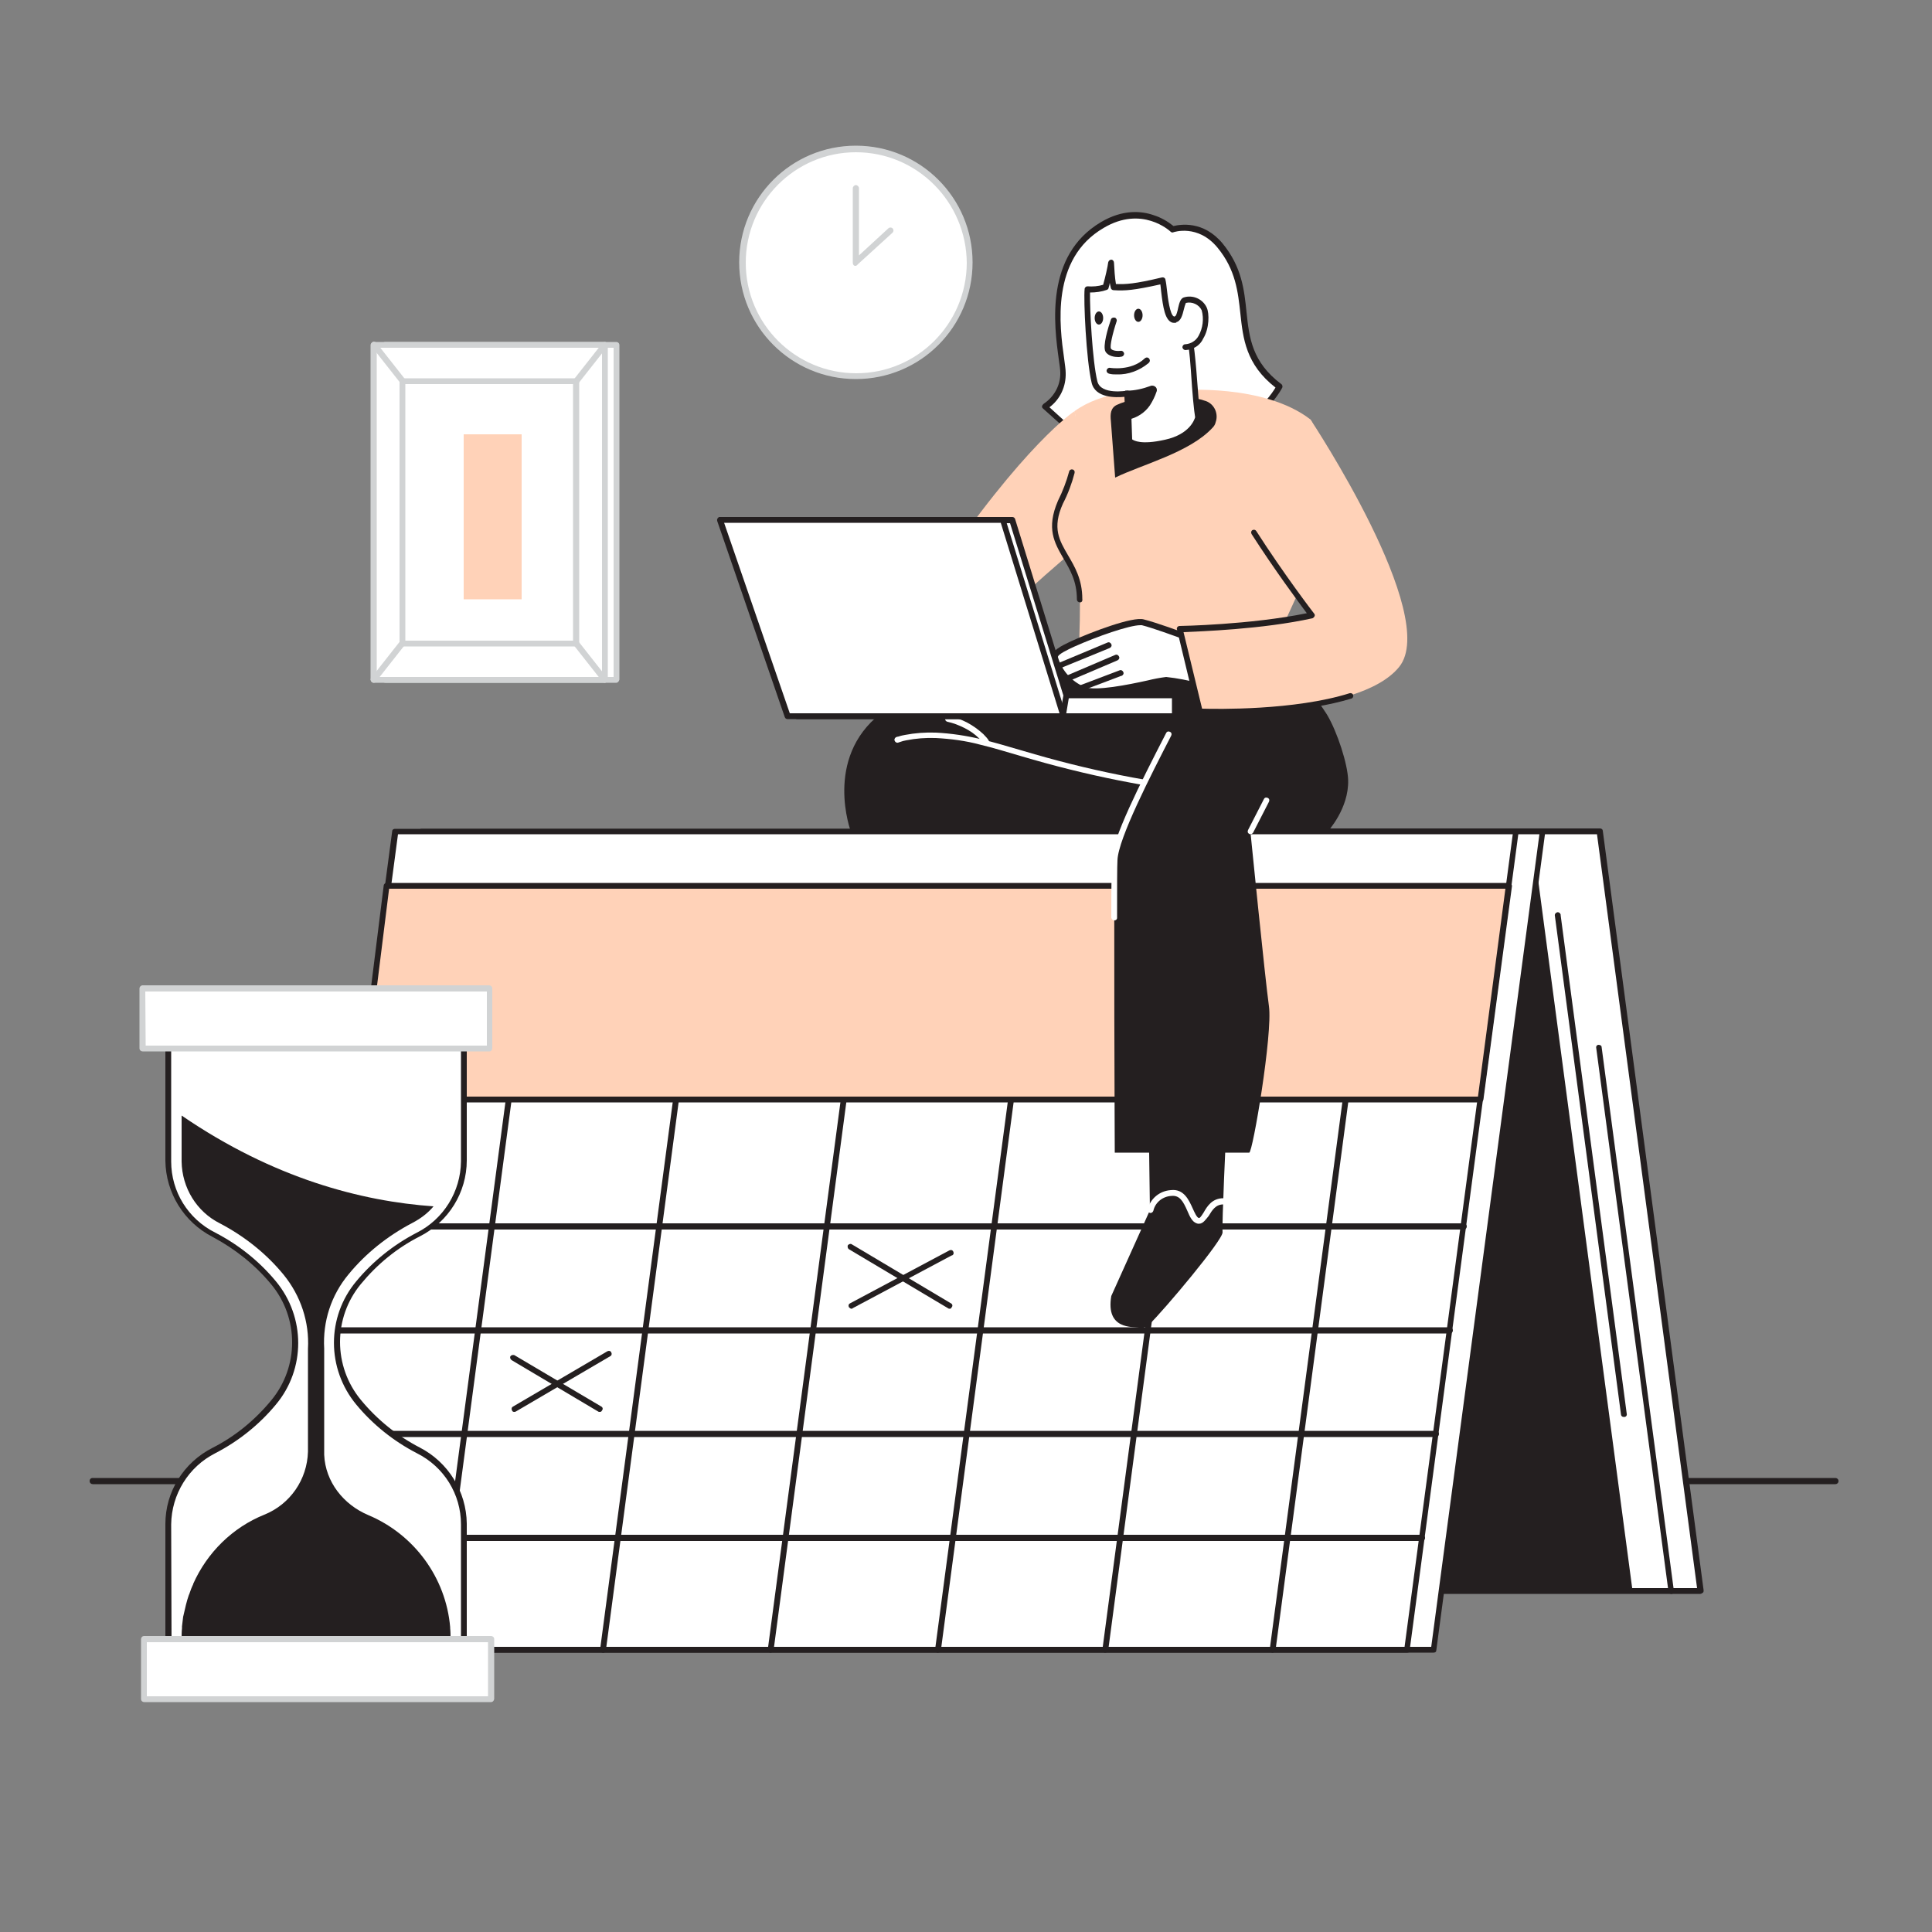 <svg transform="scale(1)" version="1.1" id="Layer_1" xmlns="http://www.w3.org/2000/svg" xmlns:xlink="http://www.w3.org/1999/xlink" x="0px" y="0px" viewBox="0 0 500 500" xml:space="preserve" class="show_show__wrapper__graphic__5Waiy "><rect x="0" y="0" width="500" height="500" fill="#808080" stroke="none"/><title>React</title><style type="text/css">
	.st0{fill:#FFFFFF;}
	.st1{fill:#D1D3D4;}
	.st2{fill:#241F20;}
	.st3{fill:none;}
	.st4{fill:#FFD2B8;}
</style><g id="Clock"><ellipse class="st0" transform="matrix(0.16 -0.987 0.987 0.16 118.959 275.724)" cx="221.5" cy="67.9" rx="29.4" ry="29.4"></ellipse><path class="st1" d="M221.5,98.1c-16.7,0-30.2-13.5-30.2-30.2s13.5-30.2,30.2-30.2s30.2,13.5,30.2,30.2c0,0,0,0,0,0l0,0
		C251.7,84.6,238.2,98.1,221.5,98.1z M221.5,39.4C205.8,39.4,193,52.2,193,68s12.8,28.6,28.6,28.6c15.8,0,28.5-12.8,28.6-28.5l0,0
		C250.1,52.2,237.3,39.4,221.5,39.4C221.5,39.4,221.5,39.4,221.5,39.4z"></path><path class="st1" d="M221.5,68.8h-0.3c-0.3-0.1-0.5-0.4-0.5-0.8V48.7c0-0.4,0.4-0.8,0.8-0.8c0.4,0,0.8,0.4,0.8,0.8v17.4l7.6-7
		c0.3-0.3,0.8-0.3,1.1,0c0.3,0.3,0.3,0.8,0,1.1c0,0,0,0,0,0l-0.1,0.1l-9,8.2C221.9,68.6,221.7,68.7,221.5,68.8z"></path></g><g id="Floor"><path class="st2" d="M475,384.1H24c-0.4,0-0.8-0.3-0.8-0.8s0.3-0.8,0.8-0.8h451c0.4,0,0.8,0.3,0.8,0.8S475.4,384.1,475,384.1z"></path></g><g id="Calendar"><polygon class="st0" points="333.4,215.2 359.6,411.7 440,411.7 413.9,215.2 333.4,215.2 	"></polygon><path class="st2" d="M440,412.5h-80.4c-0.4,0-0.7-0.3-0.7-0.6l-26.1-196.6c0-0.2,0-0.4,0.2-0.6c0.1-0.2,0.4-0.3,0.6-0.3h80.5
		c0.4,0,0.7,0.3,0.7,0.6l26.1,196.6c0,0.2,0,0.4-0.2,0.6C440.4,412.4,440.2,412.5,440,412.5z M360.2,411h79l-25.9-195.1h-79
		L360.2,411z"></path><polygon class="st2" points="315.9,215.2 342,411.7 422.5,411.7 396.4,215.2 315.9,215.2 	"></polygon><polygon class="st0" points="399.2,215.2 371,427 81.1,427 109.2,215.2 399.2,215.2 	"></polygon><path class="st2" d="M371,427.7H81.1c-0.2,0-0.4-0.1-0.6-0.2c-0.1-0.2-0.2-0.4-0.2-0.6l28.1-211.8c0-0.4,0.4-0.6,0.7-0.6h290
		c0.2,0,0.4,0.1,0.6,0.3c0.1,0.2,0.2,0.4,0.2,0.6l-28.2,211.8C371.7,427.5,371.4,427.7,371,427.7z M81.9,426.2h288.5l28-210.3H109.9
		L81.9,426.2z"></path><polygon class="st0" points="392.3,215.2 364.2,427 74.2,427 102.4,215.2 392.3,215.2 	"></polygon><path class="st2" d="M364.2,427.7h-290c-0.2,0-0.4-0.1-0.6-0.2c-0.1-0.2-0.2-0.4-0.2-0.6l28.1-211.8c0-0.4,0.4-0.6,0.7-0.6h290
		c0.2,0,0.4,0.1,0.6,0.3c0.1,0.2,0.2,0.4,0.2,0.6l-28.2,211.8C364.9,427.5,364.6,427.7,364.2,427.7z M75.1,426.2h288.4l28-210.3H103
		L75.1,426.2z"></path><path class="st2" d="M378.8,318.2h-290c-0.4,0-0.8-0.3-0.8-0.8s0.3-0.8,0.8-0.8h290c0.4,0,0.8,0.3,0.8,0.8S379.2,318.2,378.8,318.2
		z"></path><path class="st2" d="M375.2,345.1h-290c-0.4,0-0.8-0.3-0.8-0.8s0.3-0.8,0.8-0.8h290c0.4,0,0.8,0.3,0.8,0.8S375.6,345.1,375.2,345.1
		z"></path><path class="st2" d="M371.6,371.9h-290c-0.4,0-0.8-0.3-0.8-0.8s0.3-0.8,0.8-0.8h290c0.4,0,0.8,0.3,0.8,0.8S372,371.9,371.6,371.9z"></path><path class="st2" d="M368,398.8H78.1c-0.4,0-0.8-0.3-0.8-0.8s0.3-0.8,0.8-0.8H368c0.4,0,0.8,0.3,0.8,0.8S368.4,398.8,368,398.8z"></path><line class="st3" x1="348.3" y1="284.5" x2="329.3" y2="427"></line><path class="st2" d="M329.3,427.7h-0.1c-0.4-0.1-0.7-0.4-0.6-0.8c0,0,0,0,0,0l18.9-142.4c0-0.4,0.4-0.7,0.8-0.7
		c0.4,0,0.7,0.4,0.7,0.8c0,0,0,0.1,0,0.1l-18.9,142.4C330,427.5,329.7,427.7,329.3,427.7z"></path><line class="st3" x1="304.9" y1="284.5" x2="286" y2="427"></line><path class="st2" d="M286,427.7h-0.1c-0.4-0.1-0.7-0.4-0.6-0.8c0,0,0,0,0,0l18.9-142.4c0-0.4,0.4-0.7,0.8-0.7
		c0.4,0,0.7,0.4,0.7,0.8c0,0,0,0.1,0,0.1l-18.9,142.4C286.7,427.5,286.4,427.7,286,427.7z"></path><line class="st3" x1="261.6" y1="284.5" x2="242.7" y2="427"></line><path class="st2" d="M242.7,427.7h-0.1c-0.4-0.1-0.7-0.4-0.6-0.8c0,0,0,0,0,0l18.9-142.4c0.1-0.4,0.5-0.7,0.9-0.6
		c0.4,0.1,0.6,0.4,0.6,0.8l-18.9,142.4C243.4,427.5,243.1,427.7,242.7,427.7z"></path><line class="st3" x1="218.3" y1="284.5" x2="199.4" y2="427"></line><path class="st2" d="M199.4,427.7h-0.1c-0.4-0.1-0.7-0.4-0.6-0.8c0,0,0,0,0,0l18.9-142.4c0-0.4,0.4-0.7,0.8-0.7s0.7,0.4,0.7,0.8
		c0,0,0,0.1,0,0.1l-18.9,142.4C200.1,427.5,199.7,427.7,199.4,427.7z"></path><line class="st3" x1="175" y1="284.5" x2="156" y2="427"></line><path class="st2" d="M156,427.7h-0.1c-0.4-0.1-0.7-0.4-0.6-0.8c0,0,0,0,0,0l18.9-142.4c0-0.4,0.4-0.7,0.8-0.7s0.7,0.4,0.7,0.8
		c0,0,0,0.1,0,0.1l-18.9,142.4C156.7,427.5,156.4,427.8,156,427.7z"></path><line class="st3" x1="131.6" y1="284.5" x2="112.7" y2="427"></line><path class="st2" d="M112.7,427.7L112.7,427.7c-0.5-0.1-0.8-0.4-0.7-0.8c0,0,0,0,0,0l18.9-142.4c0.1-0.4,0.5-0.7,0.9-0.6
		c0.4,0.1,0.6,0.4,0.6,0.8l-18.9,142.4C113.4,427.5,113.1,427.7,112.7,427.7z"></path><polygon class="st4" points="93.2,284.5 383.1,284.5 390.5,229.3 100,229.3 	"></polygon><path class="st2" d="M383.1,285.3h-290c-0.4,0-0.7-0.3-0.7-0.7c0,0,0-0.1,0-0.1l6.9-55.3c0-0.4,0.4-0.7,0.7-0.7h290.5
		c0.2,0,0.4,0.1,0.6,0.2c0.1,0.2,0.2,0.4,0.2,0.6l-7.4,55.3C383.8,285,383.5,285.3,383.1,285.3z M94,283.8h288.5l7.1-53.8H100.7
		L94,283.8z"></path><path class="st2" d="M220.4,338.7c-0.3,0-0.5-0.2-0.7-0.4c-0.2-0.4-0.1-0.8,0.3-1c0,0,0,0,0,0l25.7-13.7c0.4-0.2,0.8-0.1,1,0.3
		s0.1,0.8-0.3,1c0,0,0,0-0.1,0l-25.7,13.7C220.6,338.7,220.5,338.7,220.4,338.7z"></path><path class="st2" d="M245.8,338.7c-0.1,0-0.3,0-0.4-0.1l-25.7-15.3c-0.3-0.2-0.4-0.6-0.3-1c0.2-0.3,0.7-0.5,1-0.3l25.7,15.3
		c0.4,0.2,0.5,0.7,0.2,1C246.2,338.6,246,338.7,245.8,338.7L245.8,338.7z"></path><path class="st2" d="M133.1,365.4c-0.3,0-0.5-0.1-0.6-0.4c-0.2-0.4-0.1-0.8,0.3-1l24.4-14.3c0.4-0.2,0.8-0.1,1,0.3
		c0.2,0.4,0.1,0.8-0.3,1l0,0l-24.4,14.3C133.3,365.4,133.2,365.4,133.1,365.4z"></path><path class="st2" d="M155.2,365.4c-0.1,0-0.3,0-0.4-0.1L132.4,352c-0.3-0.2-0.5-0.7-0.3-1c0.2-0.3,0.6-0.4,1-0.3l22.5,13.3
		c0.4,0.2,0.5,0.7,0.2,1C155.7,365.3,155.5,365.4,155.2,365.4L155.2,365.4z"></path><line class="st3" x1="413.9" y1="271.1" x2="432.5" y2="411.7"></line><path class="st2" d="M432.5,412.5c-0.4,0-0.7-0.3-0.7-0.6l-18.7-140.7c-0.1-0.4,0.2-0.8,0.6-0.8s0.8,0.2,0.8,0.6l18.7,140.7
		c0.1,0.4-0.2,0.8-0.6,0.8C432.6,412.5,432.6,412.5,432.5,412.5L432.5,412.5z"></path><line class="st3" x1="403.1" y1="237" x2="420.2" y2="366"></line><path class="st2" d="M420.2,366.7c-0.4,0-0.7-0.3-0.7-0.7l-17.1-129c-0.1-0.4,0.2-0.8,0.6-0.9c0.4-0.1,0.8,0.2,0.9,0.6
		c0,0,0,0.1,0,0.2l17.1,129c0.1,0.4-0.2,0.8-0.6,0.8c0,0,0,0,0,0L420.2,366.7z"></path></g><g id="Hourglass"><path class="st0" d="M108.2,319.5c7.2-3.6,11.7-11,11.8-19v-33.1H43.6v33.1c0.1,8,4.6,15.4,11.8,19c5.9,3.1,11.2,7.3,15.5,12.5
		c7.4,9,7.4,22,0,31c-4.3,5.1-9.5,9.4-15.5,12.4c-7.2,3.6-11.7,11-11.8,19v33.1H120v-33c-0.1-8-4.6-15.4-11.8-19
		c-5.9-3.1-11.2-7.3-15.4-12.5c-7.4-9-7.4-22,0-31C97,326.9,102.3,322.6,108.2,319.5z"></path><path class="st2" d="M120,428.3H43.6c-0.4,0-0.8-0.3-0.8-0.8v-33.1c0-8.3,4.7-15.9,12.2-19.7c5.9-3,11-7.2,15.2-12.3
		c7.2-8.7,7.2-21.3,0-30c-4.2-5.1-9.4-9.2-15.2-12.3c-7.4-3.8-12.1-11.4-12.2-19.7v-33.1c0-0.4,0.3-0.7,0.7-0.8c0,0,0,0,0,0H120
		c0.4,0,0.7,0.3,0.8,0.7c0,0,0,0,0,0v33.1c0,8.3-4.7,15.9-12.2,19.7c-5.9,3-11,7.2-15.2,12.3c-7.2,8.7-7.2,21.3,0,30
		c4.2,5.1,9.4,9.3,15.2,12.3c7.4,3.8,12.1,11.4,12.2,19.7v33.1C120.7,427.9,120.4,428.3,120,428.3z M44.4,426.8h74.9v-32.3
		c0-7.8-4.4-14.9-11.4-18.4c-6-3.1-11.4-7.4-15.7-12.6c-7.7-9.3-7.7-22.7,0-31.9c4.3-5.2,9.7-9.5,15.7-12.6l0,0
		c6.9-3.5,11.3-10.6,11.4-18.4v-32.3H44.3v32.3c0,7.8,4.4,14.9,11.4,18.4c6,3.1,11.4,7.4,15.7,12.6c7.7,9.3,7.7,22.7,0,31.9
		c-4.3,5.2-9.7,9.5-15.7,12.6c-6.9,3.5-11.3,10.6-11.4,18.4L44.4,426.8z"></path><path class="st2" d="M50,409.9c0,0,0,0.1,0,0.1c-0.4,0.8-0.7,1.6-1,2.5c0,0.1,0,0.1-0.1,0.2c-0.6,1.7-1,3.5-1.4,5.3
		c0,0.1-0.1,0.3-0.1,0.4c-0.1,0.8-0.2,1.7-0.3,2.5v0.5c-0.1,0.9-0.1,1.8-0.1,2.7h69.6c0-0.9,0-1.8-0.1-2.7v-0.3
		c-1.1-12.8-9.3-24-21.2-29c-6.4-2.7-11.1-8.6-11.4-15.6c0-0.5,0-1,0-1.5v-26l0,0c-0.4-7,1.8-13.8,6.3-19.2
		c4.5-5.5,10.2-10,16.5-13.3c2.1-1.1,4-2.5,5.5-4.3c-18.6-1.3-41.4-7.2-65.2-23.5v11.9c0.1,6.8,3.9,13,9.9,16
		c6.3,3.3,12,7.8,16.5,13.3c4.4,5.4,6.7,12.2,6.3,19.2l0,0v26.2v0.4c-0.2,7.2-4.6,13.6-11.3,16.3C60.2,395.3,53.6,401.8,50,409.9z"></path><rect class="st0" x="36.9" y="255.8" width="89.8" height="15.5"></rect><path class="st1" d="M126.7,272.1H36.9c-0.4,0-0.8-0.3-0.8-0.8v-15.5c0-0.4,0.3-0.7,0.7-0.8c0,0,0,0,0,0h89.8
		c0.4,0,0.7,0.3,0.8,0.7c0,0,0,0,0,0v15.5C127.4,271.7,127.1,272.1,126.7,272.1z M37.7,270.6H126v-14H37.6L37.7,270.6z"></path><rect class="st0" x="37.3" y="424.2" width="89.8" height="15.5"></rect><path class="st1" d="M127.1,440.5H37.3c-0.4,0-0.8-0.3-0.8-0.8v-15.5c0-0.4,0.3-0.8,0.8-0.8h89.8c0.4,0,0.8,0.3,0.8,0.8v15.5
		C127.8,440.2,127.5,440.5,127.1,440.5z M38,439h88.3v-14H38V439z"></path></g><g id="Wall_photo"><rect class="st0" x="99.7" y="89.3" width="59.8" height="86.6"></rect><path class="st1" d="M159.5,176.7H99.7c-0.4,0-0.8-0.3-0.8-0.8V89.3c0-0.4,0.3-0.8,0.8-0.8h59.8c0.4,0,0.8,0.3,0.8,0.8v86.6
		C160.2,176.3,159.9,176.7,159.5,176.7z M100.5,175.2h58.3V90h-58.3L100.5,175.2z"></path><rect class="st0" x="96.7" y="89.3" width="59.8" height="86.6"></rect><path class="st1" d="M156.5,176.7H96.7c-0.4,0-0.7-0.3-0.8-0.8V89.3c0-0.4,0.3-0.7,0.8-0.8h59.8c0.4,0,0.7,0.3,0.8,0.8v86.6
		C157.2,176.3,156.9,176.7,156.5,176.7z M97.5,175.2h58.3V90H97.5L97.5,175.2z"></path><rect class="st0" x="104.2" y="98.7" width="44.9" height="67.9"></rect><path class="st1" d="M149.1,167.3h-44.9c-0.4,0-0.7-0.3-0.8-0.8V98.7c0-0.4,0.3-0.7,0.8-0.8h44.9c0.4,0,0.7,0.3,0.8,0.8v67.9
		C149.8,167,149.5,167.3,149.1,167.3z M104.9,165.8h43.4V99.4h-43.4L104.9,165.8z"></path><rect class="st4" x="120" y="112.4" width="15" height="42.7"></rect><line class="st3" x1="156.5" y1="89.3" x2="149.1" y2="98.7"></line><path class="st1" d="M149.1,99.4c-0.4,0-0.7-0.3-0.8-0.7c0-0.2,0.1-0.4,0.2-0.5l7.4-9.4c0.3-0.3,0.7-0.4,1.1-0.1
		c0.3,0.3,0.4,0.7,0.1,1.1l-7.4,9.4C149.5,99.3,149.3,99.4,149.1,99.4z"></path><line class="st3" x1="96.7" y1="89.3" x2="104.2" y2="98.7"></line><path class="st1" d="M104.2,99.4c-0.2,0-0.4-0.1-0.6-0.3l-7.4-9.4c-0.3-0.3-0.2-0.8,0.1-1.1s0.8-0.2,1.1,0.1l7.4,9.4
		c0.3,0.3,0.2,0.8-0.1,1C104.5,99.4,104.3,99.4,104.2,99.4z"></path><line class="st3" x1="104.2" y1="166.6" x2="96.7" y2="175.9"></line><path class="st1" d="M96.7,176.7c-0.2,0-0.3-0.1-0.5-0.2c-0.3-0.3-0.4-0.7-0.1-1.1c0,0,0,0,0,0l7.4-9.4c0.3-0.3,0.7-0.4,1.1-0.1
		c0.3,0.3,0.4,0.7,0.1,1.1l-7.4,9.4C97.2,176.6,96.9,176.7,96.7,176.7z"></path><line class="st3" x1="149.1" y1="166.6" x2="156.5" y2="175.9"></line><path class="st1" d="M156.5,176.7c-0.2,0-0.4-0.1-0.6-0.3l-7.4-9.4c-0.3-0.3-0.2-0.8,0.1-1.1s0.8-0.2,1.1,0.1l7.4,9.4
		c0.3,0.3,0.2,0.8-0.1,1.1c0,0,0,0,0,0C156.8,176.6,156.7,176.7,156.5,176.7z"></path></g><g id="Character"><path class="st2" d="M294.7,175.6c0,0-52-2.5-66.8,9.1s-7.7,30.5-7.7,30.5l83.7-0.2l7.4-42.4L294.7,175.6z"></path><path class="st0" d="M303.3,204.3l-0.6-0.1l-2.1-0.3c-2.6-0.4-5.2-0.8-7.8-1.3c-8.6-1.6-17-3.6-25.4-6l-3.1-0.9
		c-3.8-1.1-7.3-2.2-10.7-3c-3.7-1-7.6-1.5-11.4-1.7c-2.6-0.1-5.2,0.1-7.7,0.6c-0.5,0.1-1,0.2-1.5,0.4l-0.6,0.2
		c-0.4,0.1-0.8-0.2-0.9-0.6c-0.1-0.4,0.2-0.8,0.6-0.9l0.5-0.1c0.5-0.2,1.1-0.3,1.6-0.4c2.6-0.5,5.3-0.7,8-0.6
		c4,0.2,7.9,0.8,11.7,1.7c3.4,0.8,7,1.9,10.8,3l3.1,0.9c8.3,2.4,16.7,4.4,25.2,6c2.6,0.5,5.1,0.9,7.8,1.3l2.1,0.3
		c0.8,0.1,1,0.2,1.2,0.5l-0.6,0.4l-0.7-0.1l0.7,0.1L303.3,204.3z"></path><path class="st0" d="M255.3,192.8c-0.2,0-0.4-0.1-0.6-0.2c-0.1-0.1-0.1-0.2-0.2-0.3c-0.3-0.4-0.7-0.8-1.1-1.2
		c-1.1-1.1-2.4-2-3.8-2.7c-1.4-0.7-2.9-1.3-4.4-1.6c-0.4-0.1-0.7-0.5-0.6-0.9c0.1-0.4,0.5-0.7,0.9-0.6l0,0c1.7,0.4,3.3,0.9,4.8,1.7
		c1.5,0.8,2.9,1.8,4.2,3c1.5,1.5,1.5,1.9,1.5,2.1c0,0.2-0.1,0.4-0.2,0.6C255.6,192.8,255.4,192.8,255.3,192.8z"></path><path class="st2" d="M297.3,291.2l0.3,22l-10,22.2c-1.5,8.8,5.6,7.9,7.2,8.2l0,0c0.9,0.2,1.8-0.1,2.5-0.7c4.1-4,19.3-22.1,19.1-24
		c-0.2-2.3,0.9-25.6,0.9-25.6L297.3,291.2z"></path><path class="st2" d="M311.3,172.6c0,0-22.5,42.5-22.8,49.9s0,75.8,0,75.8h34.8c0.9,0,6.1-30.8,5.1-37.9s-4.8-45.2-4.8-45.2h20
		c0,0,5.5-5.9,5.3-13.3c-0.1-4.1-2.8-12.5-5.5-17c-1.7-2.8-12.7-17.8-12.7-17.8L311.3,172.6z"></path><path class="st0" d="M302.5,189.9c-0.7-1.7-1.3-3.5-1.8-5.3c-0.6-1.8-1.2-3.6-1.5-5.4"></path><path class="st2" d="M302.4,190.5c-0.4,0-0.6-0.7-2.2-5.7c-1.8-5.8-1.8-5.8-1.2-6l0.2,0.5h0.5c0,0.4,0.8,2.9,1.5,5.2
		s1.5,4.8,1.7,5.1l-0.4,0.2l0.1,0.6C302.6,190.4,302.5,190.5,302.4,190.5z"></path><path class="st0" d="M315.7,63.6c10.7,13,0.8,25.7,15.4,36.5c0,0-3.5,6.3-7.9,7.6l-3.2-2.6l0.2,2.9c0,0-27.8,12.6-39.4,4.6
		l-1.5-3.4l-2.2,2.4l-6.8-6.1c3-1.9,4.7-5.3,4.6-8.8c-0.2-5.8-6.4-28.4,10.1-38.2c10.6-6.3,18.3,1.1,18.3,1.1S310.2,56.9,315.7,63.6
		z"></path><path class="st2" d="M291.4,115.8c-4.2,0-8.1-0.8-11-2.8c-0.1-0.1-0.2-0.2-0.3-0.3l-1-2.4l-1.4,1.5c-0.1,0.1-0.3,0.2-0.5,0.2
		c-0.2,0-0.4-0.1-0.5-0.2l-6.8-6.1c-0.2-0.2-0.3-0.4-0.2-0.6c0-0.2,0.2-0.4,0.4-0.6c2.7-1.8,4.4-4.8,4.3-8.1c0-0.8-0.2-2.1-0.4-3.5
		c-1.2-8.7-3.6-26.8,10.9-35.4c5.7-3.4,10.6-2.9,13.7-1.8c1.9,0.6,3.6,1.6,5.1,2.8c1.7-0.4,7.7-1.5,12.7,4.5l0,0
		c5,6.1,5.6,12,6.2,17.8c0.7,6.6,1.4,12.9,9,18.6c0.3,0.2,0.4,0.7,0.2,1c-0.1,0.3-3.7,6.6-8.4,7.9c-0.2,0.1-0.5,0-0.7-0.1l-1.9-1.5
		l0.1,1.1c0,0.3-0.2,0.6-0.4,0.7C319.6,108.9,304.1,115.8,291.4,115.8z M281.4,111.9c10.3,6.8,34.2-3,38-4.6l-0.2-2.3
		c0-0.3,0.1-0.6,0.4-0.7c0.3-0.1,0.6-0.1,0.8,0.1l2.9,2.4c3.2-1.1,5.9-5,6.8-6.5c-7.7-6-8.4-12.7-9.1-19.2c-0.6-5.5-1.2-11.3-5.9-17
		c-5.1-6.2-11.4-4-11.4-4c-0.2,0.1-0.5,0.1-0.7-0.1c-0.3-0.3-7.5-6.9-17.4-1c-13.7,8-11.4,25.4-10.2,33.8c0.2,1.6,0.4,2.8,0.4,3.7
		c0.1,3.5-1.4,6.8-4.2,8.9l5.5,5l1.7-1.9c0.2-0.2,0.4-0.3,0.7-0.2c0.3,0,0.5,0.2,0.6,0.4L281.4,111.9z"></path><path class="st4" d="M278.1,106.4c0,0-12.9,8.3-36.2,42.8c6.6,2.3,12.7,5.6,18.3,9.8c6-7.4,24.3-21.9,24.3-21.9L278.1,106.4
		L278.1,106.4z"></path><path class="st4" d="M305.5,101c0,0,21.6-1.8,33.7,7.6c6.4,11.6,2.6,25.6,1.3,32.6s-13.7,31.4-13.7,31.4s-16.9,3.5-27.8,3.7
		c-6.9,0.1-13.7-0.1-20.6-0.9c0,0,1.1-4.4,1.1-20.3c0-11.5-10.2-13.3-4.9-25.1c3.7-7.3,4.9-15.6,3.5-23.6
		C285.2,101.3,295.3,100.6,305.5,101L305.5,101z"></path><path class="st2" d="M313.8,110.7c-5.9,6.4-18.2,9.5-25.2,12.9l-1.1-14.6c-0.2-1.8-0.1-3.4,1.5-4.2c5.1-2.4,16.5-3.3,23.1-1
		c2.2,0.8,3.3,3.3,2.5,5.5C314.5,109.8,314.2,110.3,313.8,110.7z"></path><path class="st0" d="M291.7,101.9l0.5,12.1c0,0,1.3,2.3,9.4,0.5c7.6-1.7,8.4-6.5,8.4-6.5c-0.4-2-0.8-7.5-1.1-12.2
		c-0.4-5.4-1.3-14.3-3.2-14.2c-4.2,4.8-4.2-6.7-4.8-9c-7.5,1.7-9.7,1.8-12.7,1.7c-0.4-2.1-0.6-4.2-0.7-6.2c-0.1,1.2-1.1,5.3-1.4,6.3
		c-1.5,0.5-3.2,0.7-4.8,0.6c-0.3,2.9,0.4,18.3,1.8,24C284.2,103.2,291.7,101.9,291.7,101.9z"></path><path class="st2" d="M296.3,115.9c-3.6,0-4.5-1.2-4.7-1.6c-0.1-0.1-0.1-0.2-0.1-0.3l-0.5-11.3c-2.1,0.2-7.6,0.4-8.5-3.7
		c-1.4-5.9-2.1-21.4-1.8-24.2c0-0.4,0.4-0.7,0.7-0.7l0,0c1.4,0.1,2.8,0,4.1-0.4l0.1-0.4c0.4-1.4,1.1-4.4,1.2-5.4
		c0.1-0.4,0.4-0.7,0.8-0.7c0.4,0,0.7,0.4,0.7,0.8c0.1,1.8,0.2,3.7,0.5,5.5c2.5,0.1,4.8,0,11.9-1.7c0.4-0.1,0.8,0.1,0.9,0.5
		c0.2,0.9,0.3,1.8,0.4,2.7c0.2,2,0.8,6.5,1.8,6.9c0.2,0.1,0.6-0.1,1.3-0.9c0.1-0.1,0.3-0.2,0.5-0.2c0.4,0,0.7,0.1,1,0.4
		c1.7,1.5,2.5,8.7,3,14.5c0.5,6.5,0.8,10.6,1.1,12.1c0.1,0.4-0.5,1.7-0.7,2.1c-1,1.8-3.3,4.1-8.2,5.2
		C300,115.7,298.1,115.9,296.3,115.9z M293,113.7c0.4,0.3,2.3,1.5,8.5,0.1c6.4-1.4,7.6-5.2,7.8-5.8c-0.3-1.8-0.7-5.8-1.1-12.1
		c-0.6-9-1.7-12.5-2.3-13.3c-0.6,0.7-1.5,1.1-2.5,0.9c-1.9-0.6-2.4-3.9-2.9-8.1c-0.1-0.7-0.1-1.3-0.2-1.8c-6.8,1.5-9.1,1.7-12.1,1.5
		c-0.3,0-0.6-0.2-0.7-0.5c-0.1-0.5-0.2-0.9-0.3-1.4c0,0.2-0.1,0.4-0.1,0.6l-0.2,0.7c0,0.2-0.2,0.4-0.4,0.5c-1.4,0.5-2.9,0.7-4.4,0.7
		c-0.1,4,0.6,17.8,1.9,23c0.9,3.6,7.6,2.4,7.7,2.4c0.2,0,0.4,0,0.6,0.2c0.2,0.1,0.3,0.3,0.3,0.6L293,113.7z"></path><path class="st2" d="M297.3,104.7c0.7-1.1,1.2-2.2,1.6-3.4c0.1-0.4,0-0.8-0.4-0.9c-0.2-0.1-0.4-0.1-0.6,0c-2,0.8-4,1.2-6.1,1.2
		l0.2,6.5C294.2,107.7,296,106.4,297.3,104.7z"></path><path class="st2" d="M291.5,108.7l-0.3-7.6h0.5c2,0,4.1-0.5,6-1.2c0.4-0.2,1-0.1,1.3,0.2c0.4,0.3,0.5,0.9,0.3,1.3
		c-0.4,1.2-1,2.4-1.7,3.5l0,0c-1.3,1.9-3.3,3.2-5.6,3.7L291.5,108.7z M292.3,102.1l0.2,5.4c1.8-0.5,3.3-1.6,4.4-3.1l0,0
		c0.7-1,1.2-2.1,1.6-3.3c0-0.1,0-0.2-0.1-0.3c-0.1-0.1-0.2-0.1-0.3,0C296.2,101.6,294.3,102,292.3,102.1z"></path><path class="st0" d="M304.2,82.8c1.5-0.3,1.5-4.7,2.4-5c2-0.6,4.2,0.3,5.1,2.2c0.7,2.5,0.4,5.1-0.9,7.3c-0.9,1.5-2.4,2.5-4.1,2.6"></path><path class="st2" d="M306.8,90.6c-0.4,0-0.7-0.3-0.8-0.7c0-0.4,0.3-0.8,0.7-0.8c1.5-0.1,2.8-0.9,3.5-2.2c1.1-2,1.4-4.4,0.8-6.6
		c-0.7-1.5-2.5-2.3-4.1-1.9c-0.2,0.5-0.4,1.1-0.5,1.6c-0.4,1.6-0.8,3.2-2.1,3.4c-0.4,0.1-0.8-0.1-0.9-0.5c-0.1-0.4,0.1-0.8,0.5-0.9
		c0,0,0.1,0,0.1,0c0.4-0.1,0.8-1.7,0.9-2.3c0.3-1.3,0.6-2.4,1.4-2.7c2.4-0.8,5,0.4,6,2.6c0.7,1.5,0.7,5.4-0.9,8
		C310.6,89.4,308.8,90.5,306.8,90.6L306.8,90.6z"></path><rect class="st0" x="251.3" y="180" width="52.8" height="5.4"></rect><path class="st2" d="M304.1,186.1h-52.8c-0.4,0-0.7-0.3-0.8-0.8V180c0-0.4,0.3-0.8,0.8-0.8h52.8c0.4,0,0.8,0.3,0.8,0.8v5.4
		C304.8,185.8,304.5,186.1,304.1,186.1z M252,184.6h51.3v-3.9H252V184.6z"></path><polygon class="st0" points="276,179.9 262,134.5 188.8,134.5 206.3,185.3 275,185.3 	"></polygon><path class="st2" d="M275,186.1h-68.7c-0.3,0-0.6-0.2-0.7-0.5l-17.5-50.8c-0.1-0.4,0.1-0.8,0.5-1c0.1,0,0.2,0,0.2,0H262
		c0.3,0,0.6,0.2,0.7,0.5l14,45.4c0,0.1,0,0.2,0,0.4l-0.9,5.4C275.7,185.8,275.4,186.1,275,186.1z M206.8,184.6h67.6l0.8-4.6
		l-13.8-44.6h-71.6L206.8,184.6z"></path><polygon class="st0" points="275.2,185.3 259.5,134.5 186.4,134.5 203.9,185.3 	"></polygon><path class="st2" d="M275.2,186.1h-71.4c-0.3,0-0.6-0.2-0.7-0.5l-17.5-50.8c-0.1-0.4,0.1-0.8,0.5-1c0.1,0,0.2,0,0.2,0h73.2
		c0.3,0,0.6,0.2,0.7,0.5l15.7,50.8c0.1,0.2,0,0.5-0.1,0.7C275.7,186,275.5,186.1,275.2,186.1z M204.4,184.6h69.8L259,135.3h-71.6
		L204.4,184.6z"></path><path class="st0" d="M306.4,164.6c0,0-7.3-2.8-10.6-3.5c-2.4-0.6-12.1,2.8-18.2,5.6c-2.7,1.2-4.8,2.3-4.5,3.6
		c1.1,3.7,3.8,6.7,7.4,8.2c4.4,1.7,19.2-2.5,21.4-2.5s9.9,1.9,9.9,1.9L306.4,164.6z"></path><path class="st2" d="M283.5,179.6c-1.1,0-2.2-0.1-3.3-0.5c-3.8-1.5-6.7-4.8-7.8-8.7c-0.5-2,2.2-3.2,4.9-4.5
		c5.1-2.3,15.8-6.4,18.7-5.6c3.2,0.8,10.4,3.4,10.7,3.6c0.2,0.1,0.3,0.2,0.4,0.4l5.4,13.2c0.1,0.4,0,0.8-0.4,1
		c-0.1,0.1-0.3,0.1-0.4,0c-2.1-0.5-8-1.9-9.7-1.9c-1.5,0.2-3,0.5-4.5,0.8C292.1,178.6,287.1,179.6,283.5,179.6z M295.1,161.8
		c-2.8,0-11.2,2.9-17.2,5.6c-1.5,0.7-4.3,2-4.1,2.7c1,3.5,3.6,6.3,6.9,7.7c2.9,1.1,11.3-0.6,16.3-1.7c1.6-0.4,3.2-0.7,4.8-0.9
		c2.9,0.3,5.8,0.9,8.6,1.6l-4.7-11.6c-1.4-0.5-7.4-2.7-10.2-3.4C295.5,161.8,295.3,161.8,295.1,161.8L295.1,161.8z"></path><path class="st4" d="M339.3,108.8c0,0,33.5,50.6,22.8,63.8S310.5,184,310.5,184l-5.1-21.2c0,0,19-0.2,34.2-3.6
		c0,0-14.9-14.1-17.9-25.6S327,106.5,339.3,108.8L339.3,108.8z"></path><path class="st0" d="M288.4,238.2L288.4,238.2c-0.4,0-0.7-0.3-0.8-0.7c0,0,0,0,0,0c0-8.3,0.1-13.3,0.1-15
		c0.2-5.5,7.1-19.2,14.1-32.8c0.2-0.4,0.6-0.5,1-0.3c0.4,0.2,0.5,0.6,0.3,1c-5.1,9.9-13.7,26.6-13.9,32.2c-0.1,1.7-0.1,6.7-0.1,15
		C289.1,237.9,288.8,238.2,288.4,238.2z"></path><path class="st0" d="M323.6,215.9c-0.1,0-0.2,0-0.3-0.1c-0.4-0.2-0.5-0.6-0.3-1c0,0,0,0,0,0l4.1-8c0.2-0.4,0.6-0.5,1-0.3
		c0.4,0.2,0.5,0.6,0.3,1l0,0l-4.1,8C324.1,215.8,323.8,215.9,323.6,215.9z"></path><path class="st2" d="M279.5,155.9c-0.4,0-0.8-0.3-0.8-0.8c0-4.7-1.8-7.7-3.5-10.6c-2.3-4-4.5-7.7-1.4-14.9c1.2-2.4,2.2-5,2.9-7.6
		c0.1-0.4,0.5-0.6,0.9-0.5c0.4,0.1,0.6,0.5,0.5,0.9c-0.7,2.7-1.7,5.4-3,7.9c-2.9,6.4-0.9,9.6,1.3,13.4c1.7,2.9,3.7,6.2,3.7,11.3
		C280.2,155.6,279.9,155.9,279.5,155.9C279.5,155.9,279.5,155.9,279.5,155.9z"></path><path class="st2" d="M315.1,184.8c-2.9,0-4.6-0.1-4.7-0.1c-0.3,0-0.6-0.3-0.7-0.6l-5.1-21.2c-0.1-0.2,0-0.5,0.1-0.6
		c0.1-0.2,0.4-0.3,0.6-0.3c0.2,0,18.2-0.3,32.9-3.3c-2.1-2.8-8.4-11.3-14.3-20.5c-0.2-0.4-0.1-0.8,0.2-1c0.4-0.2,0.8-0.1,1,0.2
		c7.1,11.1,14.9,21.3,15,21.4c0.2,0.2,0.2,0.5,0.1,0.7c-0.1,0.2-0.3,0.4-0.5,0.5c-13.1,2.9-29.4,3.4-33.4,3.6l4.8,19.8
		c3.6,0.1,23.9,0.5,38.2-4c0.4-0.1,0.8,0.1,0.9,0.5c0,0,0,0,0,0c0.1,0.4-0.1,0.8-0.5,0.9C338.2,184.3,322.8,184.8,315.1,184.8z"></path><path class="st0" d="M288.2,82.9c0,0-2.2,6.5-1.4,7.7s3.2,1,3.2,1"></path><path class="st2" d="M289.4,92.4c-0.9,0-2.6-0.2-3.3-1.4c-0.8-1.4,0.7-6.3,1.4-8.3c0.1-0.4,0.6-0.6,1-0.5c0.4,0.1,0.6,0.6,0.5,0.9
		c-1.1,3.3-1.8,6.5-1.5,7.1s1.8,0.7,2.5,0.6c0.4-0.1,0.8,0.2,0.9,0.6c0.1,0.4-0.2,0.8-0.6,0.9c0,0-0.1,0-0.1,0
		C289.8,92.4,289.6,92.4,289.4,92.4z"></path><ellipse class="st2" cx="294.6" cy="81.6" rx="1.1" ry="1.7"></ellipse><ellipse class="st2" cx="284.4" cy="82.3" rx="1.1" ry="1.7"></ellipse><path class="st0" d="M287.1,96c0,0,5.7,1,9.5-2.6"></path><path class="st2" d="M289,96.9c-0.7,0-1.3,0-2-0.2c-0.4-0.1-0.7-0.5-0.6-0.9c0,0,0,0,0,0c0.1-0.4,0.5-0.7,0.9-0.6
		c0,0,5.4,0.9,8.9-2.4c0.3-0.3,0.7-0.4,1.1-0.1c0.3,0.3,0.4,0.7,0.1,1.1c-0.1,0.1-0.1,0.1-0.2,0.2C294.9,95.9,292,97,289,96.9z"></path><path class="st2" d="M274.6,172.9c-0.4,0-0.7-0.3-0.7-0.8c0-0.3,0.2-0.6,0.5-0.7l12.2-5.1c0.4-0.2,0.8,0,1,0.4c0,0,0,0,0,0
		c0.2,0.4,0,0.8-0.4,1c0,0,0,0,0,0l-12.2,5C274.8,172.9,274.7,172.9,274.6,172.9z"></path><path class="st2" d="M276.6,176.2c-0.4,0-0.7-0.3-0.7-0.8c0-0.3,0.2-0.6,0.5-0.7l12.2-5.2c0.4-0.2,0.8,0,1,0.4c0.2,0.4,0,0.8-0.4,1
		l-12.2,5.2C276.8,176.1,276.7,176.2,276.6,176.2z"></path><path class="st2" d="M279.6,178.9c-0.4,0-0.7-0.3-0.7-0.8c0-0.3,0.2-0.6,0.5-0.7l10.3-3.9c0.4-0.2,0.8,0,1,0.4s0,0.8-0.4,1
		c0,0-0.1,0-0.1,0l-10.3,3.9C279.8,178.9,279.7,178.9,279.6,178.9z"></path><path class="st0" d="M310.3,316.7c-0.2,0-0.4,0-0.6-0.1c-1.2-0.4-1.8-1.8-2.4-3.2c-1.1-2.5-2-4.1-4.1-3.9c-2.2,0.1-4.2,1.6-4.7,3.8
		c-0.1,0.4-0.5,0.7-0.9,0.6c-0.4-0.1-0.7-0.5-0.6-0.9c0.7-2.8,3.1-4.8,6-5c3.4-0.4,4.7,2.6,5.7,4.8c0.5,1.1,1,2.2,1.5,2.4
		c0.3,0.1,0.6-0.3,1.3-1.4c0.9-1.6,2.2-3.7,5.1-3.7c0.4,0,0.8,0.3,0.8,0.8s-0.3,0.8-0.8,0.8c-2,0-2.9,1.5-3.8,3
		C312.1,315.5,311.4,316.7,310.3,316.7z"></path></g></svg>